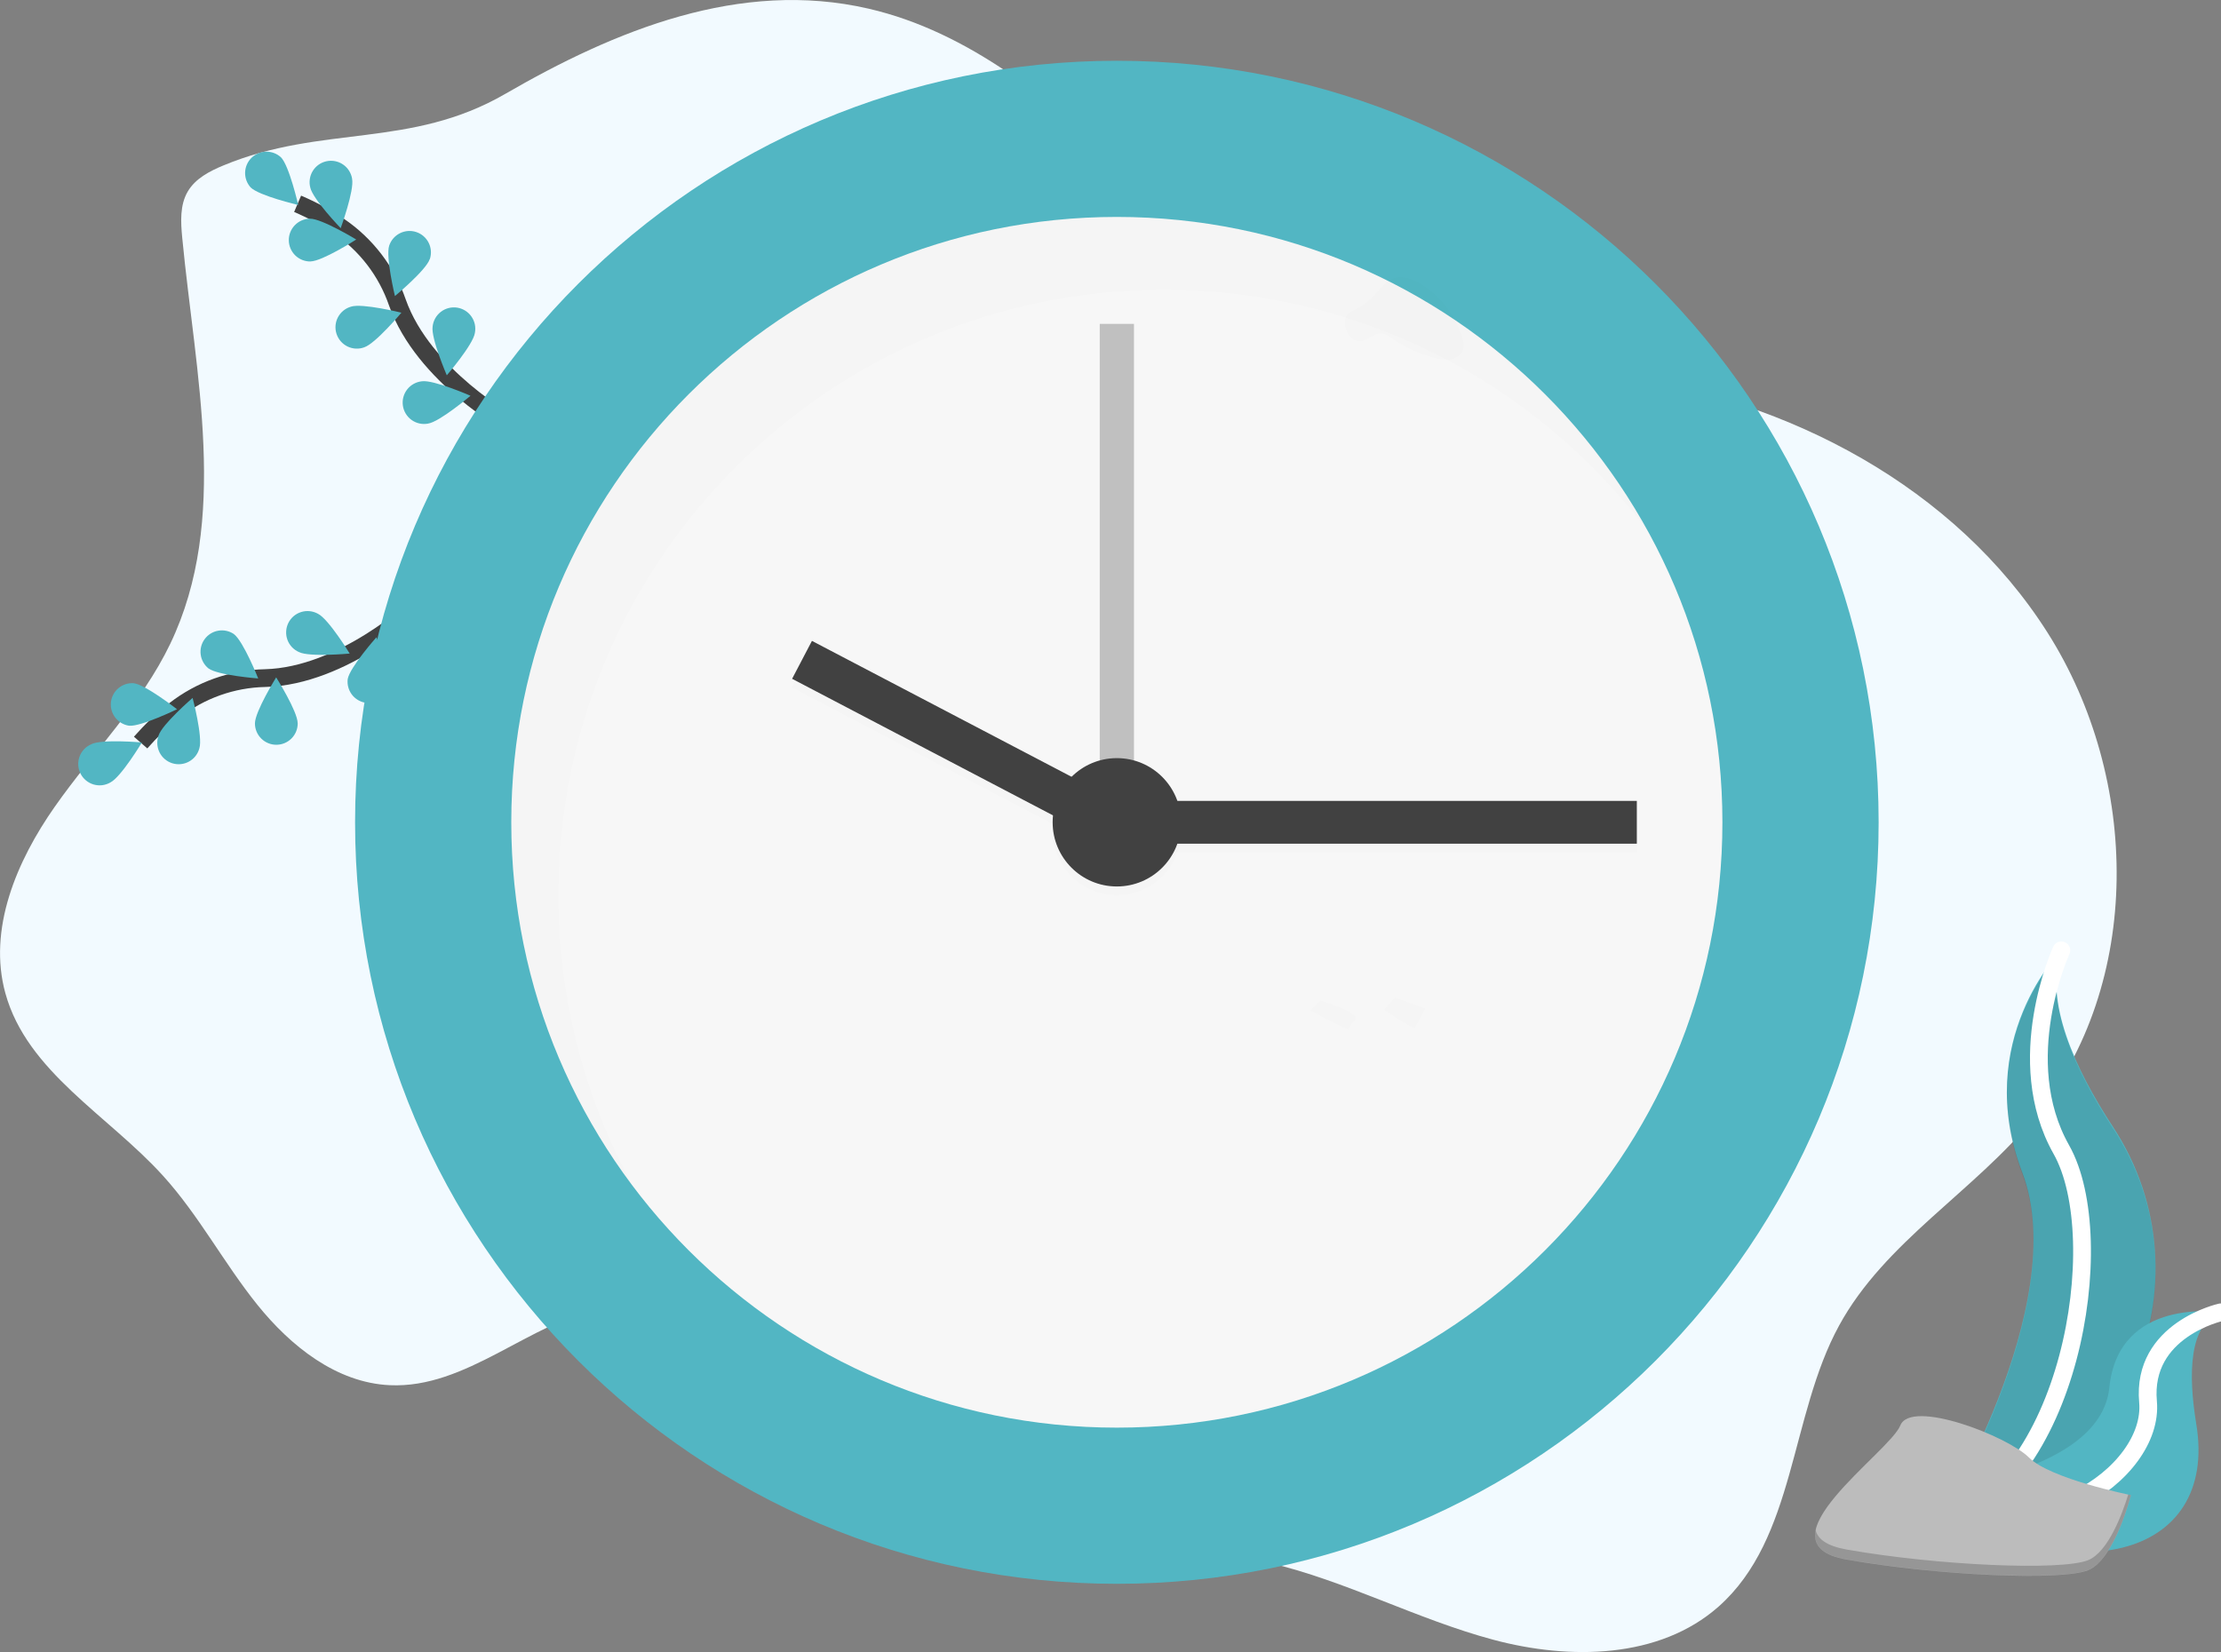 <svg width="125" height="93" viewBox="0 0 125 93" fill="none" xmlns="http://www.w3.org/2000/svg">
  <rect x="0" y="0" width="125" height="93" fill="#808080" stroke="none"/>
  <g clip-path="url(#clip0_4012:10512)">
  <path d="M12.574 9.313C11.796 9.635 10.998 10.05 10.57 10.776C10.117 11.543 10.171 12.495 10.256 13.383C10.99 21.08 12.926 29.266 9.584 36.239C7.962 39.621 5.248 42.332 3.09 45.404C0.932 48.476 -0.697 52.311 0.305 55.925C1.528 60.341 6.095 62.789 9.173 66.188C11.188 68.409 12.601 71.109 14.48 73.447C16.36 75.784 18.936 77.843 21.938 77.98C26.254 78.179 29.766 74.452 33.998 73.589C38.333 72.705 42.699 74.954 46.214 77.647C49.729 80.339 52.927 83.602 57.023 85.283C61.546 87.141 66.645 86.857 71.407 87.973C75.743 88.99 79.734 91.154 84.038 92.308C88.342 93.462 93.387 93.392 96.722 90.445C101.068 86.592 100.726 79.728 103.502 74.63C106.08 69.894 111.128 67.067 114.525 62.88C120.638 55.344 120.438 43.825 115.247 35.629C110.057 27.434 100.655 22.471 91.041 21.179C86.705 20.597 82.241 20.677 78.073 19.353C66.916 15.813 60.277 3.128 48.886 0.488C41.646 -1.187 34.605 1.714 28.437 5.285C23.084 8.384 18.145 7.002 12.574 9.313Z" fill="#F2FAFF"/>
  <path d="M23.446 34.18C23.446 34.18 19.336 38.058 14.924 38.174C13.072 38.211 11.281 38.848 9.822 39.989C9.132 40.534 8.493 41.142 7.914 41.803" stroke="#414141" stroke-miterlimit="10"/>
  <path d="M5.132 41.898C5.725 41.596 7.986 41.797 7.986 41.797C7.986 41.797 6.813 43.742 6.221 44.043C6.079 44.127 5.921 44.181 5.758 44.202C5.594 44.223 5.428 44.209 5.269 44.163C5.111 44.117 4.964 44.039 4.837 43.933C4.71 43.828 4.606 43.697 4.532 43.55C4.457 43.403 4.414 43.242 4.404 43.077C4.395 42.913 4.419 42.748 4.476 42.593C4.533 42.438 4.62 42.296 4.734 42.176C4.848 42.057 4.985 41.962 5.137 41.898H5.132Z" fill="#52B6C3"/>
  <path d="M7.512 38.46C8.174 38.53 9.963 39.927 9.963 39.927C9.963 39.927 7.916 40.922 7.261 40.854C6.954 40.807 6.677 40.645 6.488 40.399C6.298 40.154 6.211 39.845 6.243 39.537C6.275 39.228 6.425 38.944 6.662 38.744C6.898 38.543 7.203 38.442 7.512 38.46Z" fill="#52B6C3"/>
  <path d="M13.157 35.69C13.692 36.083 14.533 38.194 14.533 38.194C14.533 38.194 12.267 38.022 11.733 37.629C11.492 37.434 11.335 37.154 11.295 36.847C11.255 36.539 11.335 36.228 11.519 35.979C11.702 35.729 11.975 35.559 12.28 35.506C12.585 35.452 12.899 35.518 13.157 35.69Z" fill="#52B6C3"/>
  <path d="M17.902 34.556C18.496 34.854 19.681 36.792 19.681 36.792C19.681 36.792 17.42 37.005 16.826 36.708C16.676 36.643 16.541 36.547 16.429 36.428C16.317 36.309 16.231 36.168 16.175 36.014C16.12 35.861 16.096 35.697 16.106 35.534C16.115 35.371 16.158 35.211 16.231 35.065C16.304 34.919 16.406 34.789 16.531 34.683C16.656 34.578 16.801 34.499 16.958 34.452C17.114 34.404 17.278 34.389 17.441 34.407C17.603 34.425 17.76 34.476 17.902 34.556Z" fill="#52B6C3"/>
  <path d="M11.222 42.12C11.419 41.486 10.841 39.289 10.841 39.289C10.841 39.289 9.121 40.773 8.924 41.407C8.868 41.56 8.844 41.723 8.853 41.886C8.863 42.049 8.905 42.208 8.977 42.354C9.05 42.5 9.151 42.63 9.275 42.735C9.399 42.841 9.543 42.92 9.699 42.969C9.855 43.017 10.018 43.033 10.181 43.016C10.343 42.999 10.5 42.95 10.642 42.87C10.784 42.791 10.909 42.684 11.009 42.555C11.108 42.426 11.181 42.278 11.222 42.12Z" fill="#52B6C3"/>
  <path d="M16.754 40.719C16.754 40.055 15.543 38.133 15.543 38.133C15.543 38.133 14.347 40.06 14.348 40.727C14.349 41.046 14.476 41.352 14.703 41.577C14.93 41.802 15.236 41.928 15.556 41.927C15.875 41.926 16.181 41.798 16.406 41.572C16.631 41.346 16.757 41.039 16.756 40.719H16.754Z" fill="#52B6C3"/>
  <path d="M21.942 38.629C22.052 37.974 21.185 35.875 21.185 35.875C21.185 35.875 19.679 37.575 19.569 38.23C19.532 38.538 19.615 38.848 19.8 39.096C19.986 39.343 20.259 39.51 20.565 39.562C20.87 39.613 21.183 39.545 21.44 39.372C21.696 39.198 21.876 38.933 21.942 38.63V38.629Z" fill="#52B6C3"/>
  <path d="M28.786 23.907C28.786 23.907 23.835 21.188 22.363 17.023C21.759 15.271 20.602 13.763 19.067 12.725C18.335 12.238 17.559 11.819 16.75 11.473" stroke="#414141" stroke-miterlimit="10"/>
  <path d="M15.811 8.854C16.279 9.324 16.784 11.539 16.784 11.539C16.784 11.539 14.573 11.021 14.104 10.549C13.897 10.319 13.787 10.019 13.795 9.71C13.804 9.401 13.931 9.107 14.15 8.889C14.37 8.671 14.664 8.546 14.973 8.539C15.283 8.533 15.582 8.645 15.811 8.854Z" fill="#52B6C3"/>
  <path d="M19.815 10.062C19.953 10.712 19.174 12.845 19.174 12.845C19.174 12.845 17.599 11.208 17.462 10.556C17.421 10.399 17.413 10.235 17.438 10.074C17.462 9.913 17.519 9.759 17.605 9.62C17.69 9.482 17.803 9.363 17.936 9.269C18.07 9.176 18.221 9.11 18.38 9.077C18.539 9.043 18.703 9.042 18.863 9.074C19.023 9.106 19.174 9.169 19.308 9.261C19.443 9.353 19.557 9.472 19.644 9.609C19.732 9.746 19.79 9.9 19.817 10.06L19.815 10.062Z" fill="#52B6C3"/>
  <path d="M24.186 14.587C23.977 15.217 22.227 16.666 22.227 16.666C22.227 16.666 21.695 14.459 21.904 13.828C22.005 13.524 22.222 13.273 22.508 13.13C22.794 12.986 23.125 12.963 23.428 13.063C23.732 13.164 23.983 13.381 24.126 13.667C24.269 13.953 24.293 14.284 24.192 14.587H24.186Z" fill="#52B6C3"/>
  <path d="M26.726 18.748C26.626 19.405 25.146 21.128 25.146 21.128C25.146 21.128 24.248 19.042 24.348 18.386C24.364 18.224 24.414 18.067 24.493 17.924C24.572 17.782 24.679 17.657 24.808 17.557C24.937 17.457 25.085 17.384 25.243 17.343C25.401 17.302 25.565 17.294 25.727 17.318C25.888 17.343 26.042 17.4 26.181 17.486C26.319 17.572 26.439 17.685 26.532 17.819C26.626 17.952 26.691 18.103 26.725 18.263C26.758 18.423 26.758 18.587 26.726 18.747V18.748Z" fill="#52B6C3"/>
  <path d="M17.472 14.717C18.137 14.71 20.049 13.484 20.049 13.484C20.049 13.484 18.109 12.303 17.444 12.311C17.125 12.314 16.82 12.445 16.597 12.673C16.374 12.902 16.25 13.21 16.254 13.529C16.258 13.848 16.388 14.153 16.616 14.377C16.845 14.6 17.153 14.723 17.472 14.72V14.717Z" fill="#52B6C3"/>
  <path d="M20.501 19.551C21.132 19.345 22.591 17.603 22.591 17.603C22.591 17.603 20.386 17.057 19.755 17.263C19.599 17.308 19.454 17.383 19.328 17.485C19.202 17.587 19.098 17.713 19.022 17.856C18.946 17.999 18.899 18.156 18.885 18.317C18.871 18.479 18.89 18.641 18.94 18.795C18.991 18.949 19.071 19.092 19.178 19.214C19.284 19.336 19.414 19.435 19.56 19.506C19.706 19.576 19.864 19.617 20.026 19.625C20.188 19.633 20.349 19.608 20.501 19.552V19.551Z" fill="#52B6C3"/>
  <path d="M24.091 23.846C24.748 23.749 26.48 22.279 26.48 22.279C26.48 22.279 24.399 21.369 23.743 21.465C23.581 21.482 23.425 21.531 23.283 21.61C23.14 21.689 23.016 21.795 22.916 21.924C22.816 22.052 22.743 22.199 22.702 22.356C22.66 22.514 22.651 22.677 22.675 22.838C22.698 22.999 22.754 23.154 22.839 23.292C22.924 23.431 23.036 23.551 23.168 23.645C23.301 23.739 23.451 23.806 23.61 23.84C23.768 23.875 23.933 23.877 24.092 23.847L24.091 23.846Z" fill="#52B6C3"/>
  <path d="M62.858 89.161C86.536 89.161 105.731 69.967 105.731 46.291C105.731 22.614 86.536 3.421 62.858 3.421C39.179 3.421 19.984 22.614 19.984 46.291C19.984 69.967 39.179 89.161 62.858 89.161Z" fill="#52B6C3"/>
  <path d="M62.857 80.37C81.68 80.37 96.939 65.112 96.939 46.291C96.939 27.47 81.68 12.212 62.857 12.212C44.034 12.212 28.775 27.47 28.775 46.291C28.775 65.112 44.034 80.37 62.857 80.37Z" fill="#F7F7F7"/>
  <path opacity="0.3" d="M63.821 18.233H61.895V48.339H63.821V18.233Z" fill="#414141"/>
  <g opacity="0.1">
  <path opacity="0.1" d="M92.124 45.568H64.906V47.978H92.124V45.568Z" fill="black"/>
  <path opacity="0.1" d="M45.689 36.559L44.572 38.692L61.697 47.662L62.814 45.529L45.689 36.559Z" fill="black"/>
  <path opacity="0.1" d="M62.859 50.385C64.854 50.385 66.472 48.768 66.472 46.773C66.472 44.778 64.854 43.16 62.859 43.16C60.864 43.16 59.246 44.778 59.246 46.773C59.246 48.768 60.864 50.385 62.859 50.385Z" fill="black"/>
  </g>
  <path d="M92.122 45.087H64.904V47.496H92.122V45.087Z" fill="#414141"/>
  <path d="M62.823 45.047L45.697 36.079L44.58 38.213L61.705 47.18L62.823 45.047Z" fill="#414141"/>
  <path d="M62.857 49.904C64.852 49.904 66.47 48.286 66.47 46.291C66.47 44.296 64.852 42.679 62.857 42.679C60.862 42.679 59.244 44.296 59.244 46.291C59.244 48.286 60.862 49.904 62.857 49.904Z" fill="#414141"/>
  <g opacity="0.1">
  <path opacity="0.1" d="M31.423 50.385C31.423 31.564 46.681 16.306 65.505 16.306C70.788 16.302 76 17.527 80.727 19.886C85.455 22.244 89.568 25.671 92.742 29.895C86.942 19.355 75.742 12.212 62.855 12.212C44.032 12.212 28.773 27.469 28.773 46.291C28.762 53.685 31.167 60.88 35.622 66.782C32.86 61.759 31.415 56.118 31.423 50.385Z" fill="black"/>
  </g>
  <g opacity="0.1">
  <path opacity="0.1" d="M80.21 56.773C80.21 56.773 79.956 57.282 79.608 57.894C79.076 57.61 78.562 57.294 78.069 56.948L77.963 56.873L77.906 56.832L78.508 56.167L80.21 56.773Z" fill="black"/>
  </g>
  <g opacity="0.1">
  <path opacity="0.1" d="M76.249 57.433C76.093 57.582 75.966 57.758 75.874 57.953C75.018 57.567 74.118 57.079 73.791 56.898L73.766 56.885C73.929 56.679 74.116 56.494 74.323 56.332C74.323 56.332 76.69 57.048 76.249 57.433Z" fill="black"/>
  </g>
  <g opacity="0.1">
  <path opacity="0.1" d="M76.511 19.209C76.954 19.209 77.3 18.741 77.742 18.765C77.971 18.777 78.167 18.923 78.356 19.054C79.071 19.549 79.866 19.916 80.706 20.138C81.032 20.225 81.378 20.29 81.706 20.21C82.033 20.131 82.34 19.873 82.378 19.537C82.387 19.389 82.367 19.241 82.32 19.1C81.949 17.808 81.11 16.701 79.967 15.994C79.509 15.714 78.95 15.499 78.443 15.675C77.986 15.833 77.691 16.262 77.359 16.614C77.11 16.879 76.826 17.109 76.516 17.298C76.275 17.444 75.914 17.539 75.776 17.807C75.514 18.305 75.925 19.205 76.511 19.209Z" fill="black"/>
  </g>
  <path d="M116.013 53.501C116.013 53.501 110.974 58.539 113.818 66.015C116.663 73.491 108.943 85.923 108.943 85.923C108.943 85.923 109.026 85.911 109.184 85.885C119.533 84.058 124.674 72.224 118.92 63.432C116.775 60.163 115.019 56.328 116.013 53.501Z" fill="#52B6C3"/>
  <path opacity="0.1" d="M116.013 53.585C116.013 53.585 110.974 58.623 113.818 66.099C116.663 73.575 108.943 86.006 108.943 86.006C108.943 86.006 109.026 85.994 109.184 85.967C119.533 84.141 124.674 72.307 118.92 63.515C116.775 60.247 115.019 56.412 116.013 53.585Z" fill="black"/>
  <path d="M116.014 53.501C116.014 53.501 113.169 59.676 116.014 64.715C118.858 69.753 116.496 83.892 108.943 85.923" stroke="white" stroke-miterlimit="10" stroke-linecap="round"/>
  <path d="M124.989 73.878C124.989 73.878 119.239 72.963 118.715 78.115C118.192 83.266 107.656 83.981 107.656 83.981L107.854 84.112C116.549 89.82 124.862 87.747 123.609 80.168C123.146 77.351 123.185 74.521 124.989 73.878Z" fill="#52B6C3"/>
  <path d="M124.988 73.878C124.988 73.878 120.525 74.857 120.893 78.915C121.262 82.973 114.269 87.837 107.66 83.981" stroke="white" stroke-miterlimit="10" stroke-linecap="round" stroke-linejoin="round"/>
  <path d="M119.931 84.169C119.931 84.169 115.403 83.263 114.195 82.055C112.987 80.847 107.553 78.735 106.95 80.249C106.346 81.763 98.799 86.89 103.93 87.796C109.062 88.701 116.006 89 117.515 88.398C119.024 87.796 119.931 84.169 119.931 84.169Z" fill="#BCBCBC"/>
  <path opacity="0.2" d="M103.929 87.231C109.062 88.136 116.005 88.435 117.514 87.833C118.664 87.373 119.462 85.164 119.778 84.136L119.928 84.167C119.928 84.167 119.023 87.789 117.514 88.393C116.005 88.996 109.061 88.695 103.929 87.79C102.448 87.529 102.024 86.915 102.184 86.138C102.309 86.645 102.826 87.035 103.929 87.231Z" fill="black"/>
  </g>
  <defs>
  <clipPath id="clip0_4012:10512">
  <rect width="125" height="93" fill="white"/>
  </clipPath>
  </defs>
  </svg>
  